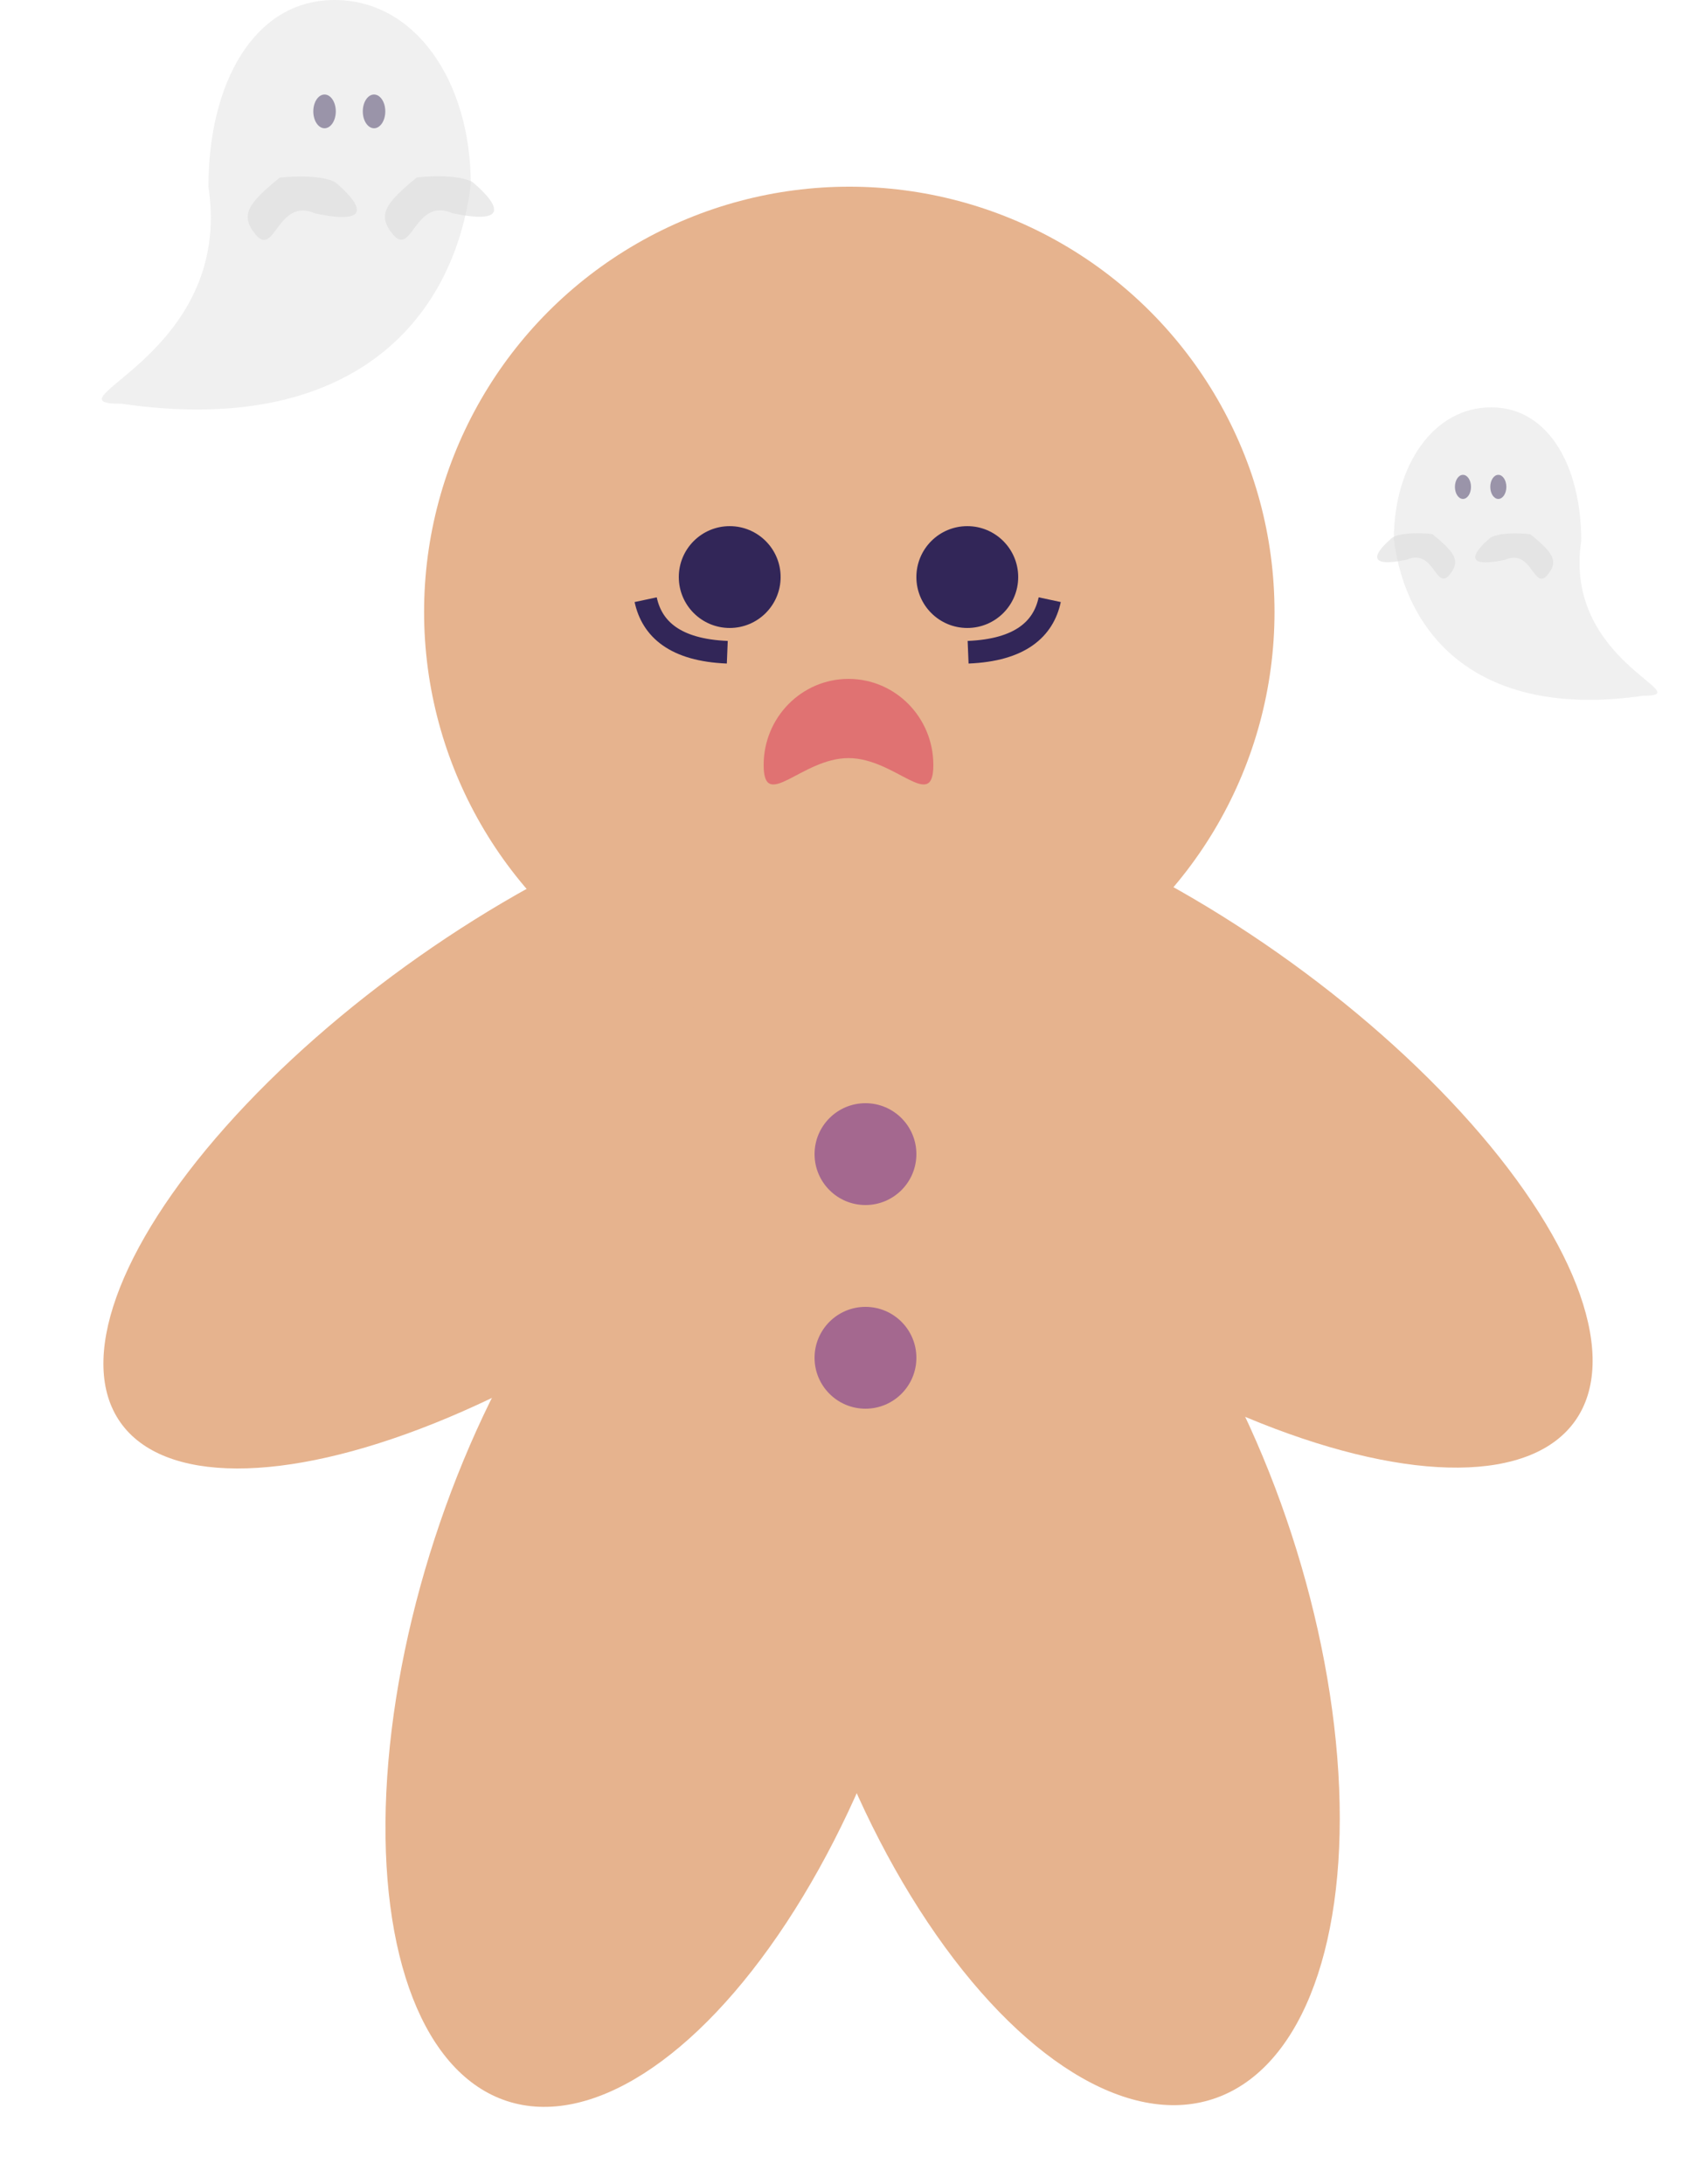 <svg width="150" height="193" viewBox="0 0 150 193" fill="none" xmlns="http://www.w3.org/2000/svg">
<ellipse cx="47.692" cy="99.665" rx="45.288" ry="18.502" transform="rotate(-35.096 47.692 99.665)" fill="#E6B38E"/>
<ellipse cx="58.842" cy="142.629" rx="45.288" ry="21.477" transform="rotate(-71.969 58.842 142.629)" fill="#E6B38E"/>
<ellipse rx="45.288" ry="22.076" transform="matrix(-0.31 -0.951 -0.951 0.31 93.168 142.443)" fill="#E6B38E"/>
<ellipse rx="45.288" ry="18.691" transform="matrix(-0.818 -0.575 -0.575 0.818 102.2 99.511)" fill="#E6B38E"/>
<ellipse cx="75.071" cy="54.085" rx="37.585" ry="37.585" fill="#E6B38E"/>
<circle cx="76.5" cy="102" r="4.5" fill="#A4688F"/>
<circle cx="76.5" cy="120" r="4.5" fill="#A4688F"/>
<ellipse cx="64.5" cy="51" rx="4.5" ry="4.5" fill="#322658"/>
<ellipse cx="85.5" cy="51" rx="4.5" ry="4.5" fill="#322658"/>
<path d="M82.5 67.609C82.5 71.811 79.142 67 75 67C70.858 67 67.5 71.811 67.5 67.609C67.5 63.407 70.858 60 75 60C79.142 60 82.5 63.407 82.5 67.609Z" fill="#E07272"/>
<path d="M85.572 57.644C90.194 57.457 92.233 55.586 92.786 53" stroke="#322658" stroke-width="2"/>
<path d="M64.286 57.644C59.665 57.457 57.626 55.586 57.072 53" stroke="#322658" stroke-width="2"/>
<ellipse cx="129.313" cy="43.031" rx="0.71" ry="1.065" fill="#322658" fill-opacity="0.7"/>
<ellipse cx="132.438" cy="43.031" rx="0.71" ry="1.065" fill="#322658" fill-opacity="0.7"/>
<path d="M139.769 47.795C138.134 58.49 150.348 61.489 145.244 61.489C130.74 63.597 124.271 56.217 123.204 47.65C123.204 41.136 126.702 36 131.807 36C136.911 36 139.769 41.281 139.769 47.795Z" fill="#D9D9D9" fill-opacity="0.4"/>
<path d="M126.603 47.199C128.6 48.828 129.126 49.566 128.138 50.778C126.899 52.294 126.767 48.406 124.361 49.46C119.304 50.521 123.101 47.492 123.101 47.492C123.101 47.492 123.942 46.933 126.603 47.199Z" fill="#D9D9D9" fill-opacity="0.5"/>
<path d="M135.268 47.212C137.265 48.842 137.791 49.58 136.803 50.791C135.564 52.308 135.432 48.419 133.026 49.474C127.969 50.535 131.766 47.505 131.766 47.505C131.766 47.505 132.607 46.946 135.268 47.212Z" fill="#D9D9D9" fill-opacity="0.5"/>
<ellipse rx="0.994" ry="1.491" transform="matrix(-1 0 0 1 33.062 9.844)" fill="#322658" fill-opacity="0.7"/>
<ellipse rx="0.994" ry="1.491" transform="matrix(-1 0 0 1 28.687 9.844)" fill="#322658" fill-opacity="0.7"/>
<path d="M18.422 16.514C20.711 31.487 3.611 35.684 10.758 35.684C31.063 38.636 40.12 28.303 41.613 16.31C41.613 7.19 36.716 0 29.57 0C22.423 0 18.422 7.393 18.422 16.514Z" fill="#D9D9D9" fill-opacity="0.4"/>
<path d="M36.856 15.678C34.061 17.96 33.324 18.993 34.707 20.689C36.441 22.812 36.626 17.368 39.995 18.844C47.074 20.329 41.758 16.088 41.758 16.088C41.758 16.088 40.581 15.306 36.856 15.678Z" fill="#D9D9D9" fill-opacity="0.5"/>
<path d="M24.725 15.698C21.93 17.979 21.193 19.013 22.577 20.708C24.31 22.832 24.495 17.388 27.864 18.864C34.944 20.349 29.627 16.108 29.627 16.108C29.627 16.108 28.451 15.325 24.725 15.698Z" fill="#D9D9D9" fill-opacity="0.5"/>
</svg>
